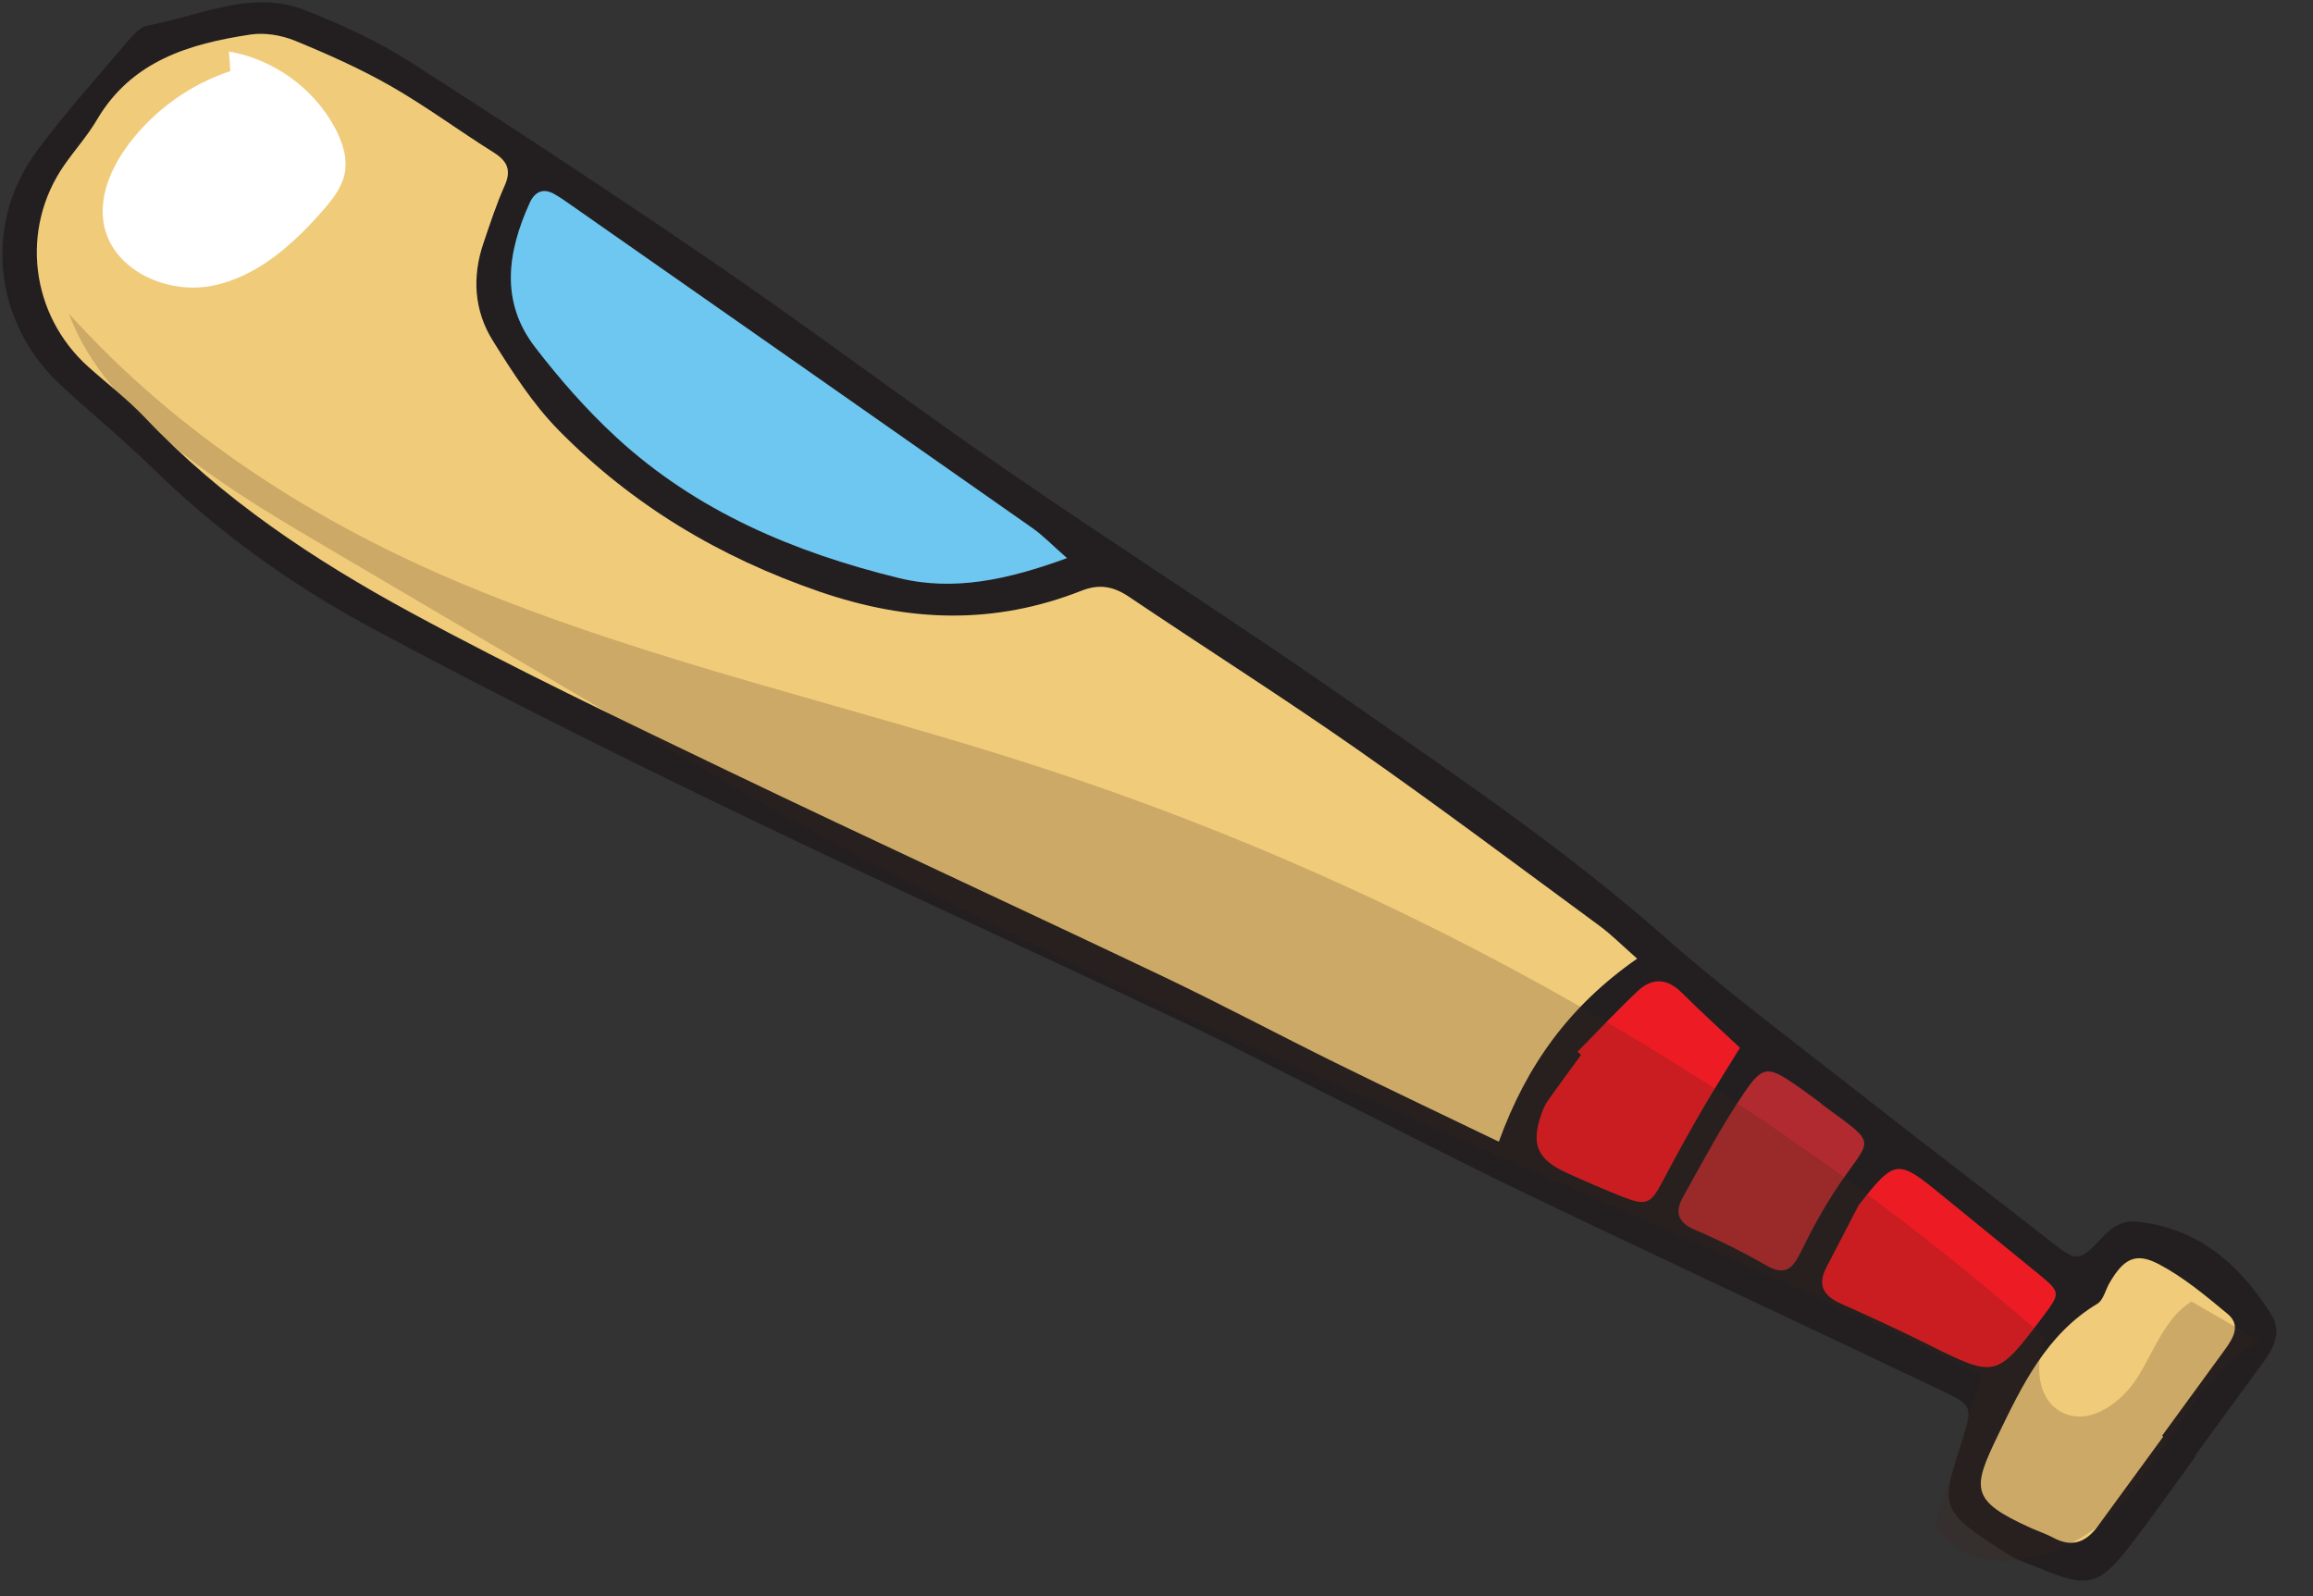 <?xml version="1.0" encoding="UTF-8" standalone="no"?><!DOCTYPE svg PUBLIC "-//W3C//DTD SVG 1.1//EN" "http://www.w3.org/Graphics/SVG/1.1/DTD/svg11.dtd"><svg width="100%" height="100%" viewBox="0 0 71 49" version="1.1" xmlns="http://www.w3.org/2000/svg" xmlns:xlink="http://www.w3.org/1999/xlink" xml:space="preserve" xmlns:serif="http://www.serif.com/" style="fill-rule:evenodd;clip-rule:evenodd;stroke-linejoin:round;stroke-miterlimit:2;"><rect x="0" y="0" width="71" height="49" fill="#333333" stroke="none"/><g><path d="M55.895,33.879l0.005,-0.008c-0.25,-0.182 -0.497,-0.372 -0.752,-0.548c-0.872,-0.6 -1.036,-0.626 -1.622,0.242c-0.69,1.021 -1.272,2.117 -1.872,3.196c-0.233,0.418 -0.171,0.754 0.353,0.978c0.759,0.324 1.502,0.695 2.217,1.105c0.579,0.333 0.807,0.088 1.053,-0.414c0.337,-0.693 0.712,-1.375 1.139,-2.014c1.022,-1.524 1.261,-1.227 -0.396,-2.446c-0.042,-0.03 -0.083,-0.061 -0.125,-0.091m1.161,3.114c-0.33,0.638 -0.66,1.277 -0.993,1.913c-0.279,0.535 -0.09,0.866 0.432,1.102c0.894,0.4 1.787,0.808 2.663,1.247c2.112,1.054 2.117,1.059 3.566,-0.863c0.521,-0.69 0.522,-0.729 -0.108,-1.249c-0.999,-0.821 -2.006,-1.631 -3.006,-2.451c-1.371,-1.126 -1.436,-1.118 -2.554,0.301m-8.63,-4.709c0.036,0.033 0.071,0.065 0.108,0.099c-0.335,0.459 -0.673,0.914 -1.001,1.378c-0.089,0.123 -0.158,0.268 -0.209,0.413c-0.339,0.952 -0.144,1.413 0.787,1.835c0.563,0.256 1.131,0.502 1.708,0.73c0.717,0.284 0.853,0.212 1.21,-0.465c0.384,-0.727 0.779,-1.45 1.191,-2.162c0.38,-0.659 0.79,-1.3 1.187,-1.95c-0.596,-0.562 -1.205,-1.112 -1.784,-1.69c-0.456,-0.454 -0.918,-0.46 -1.359,-0.043c-0.632,0.599 -1.228,1.234 -1.838,1.855m17.977,11.814c-0.012,-0.01 -0.024,-0.019 -0.037,-0.026c0.642,-0.88 1.285,-1.758 1.924,-2.638c0.254,-0.347 0.508,-0.752 0.093,-1.098c-0.671,-0.558 -1.356,-1.133 -2.121,-1.534c-0.713,-0.373 -1.078,-0.156 -1.505,0.576c-0.127,0.216 -0.19,0.529 -0.377,0.641c-1.56,0.936 -2.313,2.515 -3.045,4.027c-0.798,1.65 -0.867,2.009 0.994,2.852c0.236,0.106 0.485,0.187 0.713,0.309c0.563,0.304 0.994,0.125 1.344,-0.35c0.676,-0.917 1.345,-1.839 2.017,-2.759m-33.65,-26.967c-0.458,-0.402 -0.737,-0.695 -1.061,-0.923c-4.718,-3.31 -9.44,-6.612 -14.163,-9.914c-0.17,-0.12 -0.34,-0.24 -0.521,-0.341c-0.351,-0.197 -0.602,-0.047 -0.749,0.277c-0.68,1.499 -0.913,3.019 0.161,4.42c0.752,0.98 1.58,1.924 2.488,2.762c2.464,2.278 5.472,3.543 8.68,4.329c1.701,0.418 3.361,0.049 5.165,-0.61m17.5,12.295c-0.458,-0.401 -0.783,-0.734 -1.153,-1.006c-2.473,-1.818 -4.928,-3.662 -7.443,-5.421c-2.299,-1.608 -4.672,-3.111 -7,-4.68c-0.474,-0.319 -0.907,-0.403 -1.454,-0.188c-2.674,1.053 -5.295,0.976 -8.047,0.03c-3.079,-1.059 -5.747,-2.66 -8.003,-4.95c-0.792,-0.803 -1.422,-1.786 -2.023,-2.749c-0.578,-0.923 -0.644,-1.964 -0.288,-3.006c0.201,-0.589 0.395,-1.184 0.647,-1.753c0.215,-0.48 0.086,-0.759 -0.341,-1.026c-1.057,-0.662 -2.062,-1.41 -3.142,-2.028c-0.943,-0.539 -1.944,-0.985 -2.95,-1.398c-0.415,-0.17 -0.927,-0.256 -1.365,-0.19c-1.884,0.283 -3.652,0.808 -4.713,2.611c-0.289,0.491 -0.674,0.923 -1.002,1.392c-1.366,1.958 -1.048,4.601 0.742,6.201c0.581,0.52 1.205,0.997 1.739,1.56c2.354,2.486 5.172,4.358 8.144,5.971c3.19,1.731 6.475,3.296 9.748,4.87c4.446,2.134 8.925,4.198 13.377,6.318c1.778,0.848 3.519,1.776 5.285,2.648c1.656,0.815 3.323,1.605 4.997,2.413c0.849,-2.343 2.156,-4.163 4.245,-5.619m17.14,15.283c-0.644,0.883 -1.272,1.777 -1.935,2.644c-1.025,1.341 -1.353,1.418 -2.881,0.77c-0.287,-0.122 -0.6,-0.2 -0.859,-0.364c-2.294,-1.448 -2.127,-1.471 -1.475,-3.575c0.308,-0.996 0.315,-1.041 -0.655,-1.504c-4.216,-2.012 -8.452,-3.982 -12.666,-6.001c-2.153,-1.032 -4.272,-2.134 -6.406,-3.202c-1.438,-0.721 -2.863,-1.469 -4.318,-2.155c-4.602,-2.171 -9.237,-4.277 -13.82,-6.491c-3.692,-1.784 -7.363,-3.618 -10.975,-5.557c-2.476,-1.328 -4.754,-2.975 -6.775,-4.956c-0.891,-0.874 -1.864,-1.66 -2.777,-2.511c-2.062,-1.925 -2.376,-4.957 -0.702,-7.195c0.837,-1.121 1.773,-2.169 2.679,-3.236c0.199,-0.233 0.44,-0.545 0.703,-0.592c1.608,-0.289 3.191,-1.13 4.862,-0.461c1.103,0.441 2.204,0.939 3.2,1.578c3.194,2.047 6.367,4.133 9.495,6.279c2.96,2.032 5.828,4.198 8.785,6.234c3.467,2.389 7.02,4.651 10.473,7.059c3.324,2.319 6.688,4.586 9.743,7.28c1.91,1.683 3.96,3.207 5.963,4.782c1.923,1.51 3.87,2.988 5.798,4.494c0.923,0.72 0.932,0.751 1.721,-0.085c0.316,-0.336 0.633,-0.493 1.09,-0.438c1.869,0.22 3.111,1.34 4.062,2.848c0.319,0.504 0.093,0.998 -0.234,1.443c-0.709,0.964 -1.412,1.931 -2.118,2.897c0.008,0.006 0.016,0.01 0.022,0.015" style="fill:#231f20;fill-rule:nonzero;"/><path d="M50.253,29.426c-2.089,1.457 -3.396,3.276 -4.245,5.618c-1.674,-0.807 -3.342,-1.597 -4.997,-2.413c-1.767,-0.871 -3.507,-1.799 -5.285,-2.647c-4.452,-2.12 -8.932,-4.183 -13.377,-6.318c-3.274,-1.574 -6.558,-3.139 -9.749,-4.871c-2.971,-1.612 -5.79,-3.484 -8.143,-5.97c-0.534,-0.564 -1.159,-1.04 -1.739,-1.559c-1.79,-1.6 -2.108,-4.244 -0.742,-6.202c0.328,-0.469 0.713,-0.901 1.002,-1.391c1.061,-1.803 2.829,-2.329 4.712,-2.612c0.439,-0.066 0.951,0.02 1.366,0.19c1.006,0.413 2.007,0.859 2.95,1.398c1.08,0.619 2.085,1.366 3.142,2.028c0.427,0.267 0.556,0.546 0.341,1.026c-0.253,0.568 -0.447,1.163 -0.647,1.754c-0.357,1.041 -0.29,2.082 0.288,3.005c0.601,0.964 1.231,1.946 2.023,2.75c2.255,2.289 4.924,3.89 8.003,4.949c2.751,0.946 5.373,1.023 8.047,-0.03c0.547,-0.215 0.98,-0.13 1.454,0.189c2.327,1.568 4.701,3.072 6.999,4.679c2.515,1.759 4.97,3.604 7.444,5.421c0.369,0.272 0.695,0.604 1.153,1.006" style="fill:#f0cb7a;fill-rule:nonzero;"/><path d="M32.752,17.131c-1.803,0.659 -3.464,1.028 -5.164,0.611c-3.209,-0.787 -6.217,-2.051 -8.681,-4.33c-0.908,-0.838 -1.735,-1.782 -2.487,-2.762c-1.075,-1.401 -0.84,-2.921 -0.161,-4.42c0.146,-0.324 0.397,-0.474 0.749,-0.277c0.18,0.102 0.351,0.221 0.52,0.341c4.723,3.303 9.446,6.605 14.163,9.915c0.324,0.227 0.603,0.52 1.061,0.922" style="fill:#6dc7f1;fill-rule:nonzero;"/><path d="M66.403,44.097c-0.672,0.92 -1.342,1.842 -2.016,2.76c-0.351,0.476 -0.781,0.653 -1.346,0.35c-0.227,-0.123 -0.476,-0.203 -0.711,-0.31c-1.862,-0.841 -1.793,-1.201 -0.995,-2.852c0.731,-1.51 1.486,-3.09 3.045,-4.025c0.186,-0.112 0.25,-0.426 0.376,-0.643c0.427,-0.73 0.792,-0.949 1.506,-0.575c0.766,0.402 1.449,0.976 2.121,1.533c0.414,0.346 0.161,0.751 -0.093,1.1c-0.64,0.88 -1.282,1.757 -1.923,2.636c0.011,0.008 0.024,0.017 0.036,0.026" style="fill:#f0cb7a;fill-rule:nonzero;"/><path d="M48.425,32.284c0.612,-0.621 1.207,-1.256 1.839,-1.855c0.44,-0.418 0.902,-0.411 1.358,0.043c0.579,0.578 1.19,1.127 1.786,1.69c-0.398,0.649 -0.807,1.291 -1.188,1.95c-0.412,0.712 -0.808,1.434 -1.192,2.162c-0.356,0.677 -0.493,0.748 -1.21,0.465c-0.577,-0.227 -1.144,-0.474 -1.708,-0.731c-0.931,-0.422 -1.125,-0.882 -0.786,-1.834c0.05,-0.146 0.121,-0.29 0.208,-0.414c0.328,-0.463 0.666,-0.919 1.001,-1.377c-0.035,-0.034 -0.072,-0.066 -0.108,-0.099" style="fill:#ed1c24;fill-rule:nonzero;"/><path d="M57.056,36.992c1.118,-1.419 1.183,-1.425 2.554,-0.301c1,0.82 2.007,1.63 3.006,2.451c0.63,0.52 0.627,0.56 0.108,1.25c-1.449,1.923 -1.454,1.916 -3.566,0.862c-0.876,-0.438 -1.769,-0.846 -2.663,-1.247c-0.523,-0.234 -0.712,-0.566 -0.432,-1.1c0.333,-0.638 0.662,-1.276 0.993,-1.915" style="fill:#ed1c24;fill-rule:nonzero;"/><path d="M55.895,33.879c0.042,0.03 0.083,0.061 0.125,0.091c1.657,1.219 1.418,0.922 0.396,2.446c-0.427,0.639 -0.802,1.321 -1.139,2.014c-0.246,0.502 -0.474,0.747 -1.053,0.414c-0.715,-0.41 -1.458,-0.781 -2.217,-1.105c-0.524,-0.224 -0.586,-0.56 -0.353,-0.978c0.6,-1.079 1.182,-2.175 1.872,-3.196c0.586,-0.868 0.75,-0.842 1.622,-0.242c0.255,0.176 0.502,0.366 0.752,0.548l-0.005,0.008Z" style="fill:#b12a30;fill-rule:nonzero;"/><g opacity="0.2"><path d="M14.33,17.979c5.735,2.378 11.848,3.69 17.75,5.621c11.272,3.686 21.79,9.669 30.719,17.474c-0.367,0.784 -0.268,1.902 0.507,2.285c0.849,0.42 1.835,-0.311 2.332,-1.118c0.496,-0.807 0.828,-1.785 1.63,-2.291c0.696,0.402 1.391,0.804 2.087,1.206c-1.926,1.107 -2.8,3.384 -4.265,5.054c-1.466,1.67 -4.526,2.519 -5.682,0.621c0.47,-1.544 0.941,-3.087 1.409,-4.631c-10.999,-5.46 -26.52,-11.12 -38.936,-18.424c-3.91,-2.301 -7.819,-4.601 -11.728,-6.901c-2.873,-1.69 -6.829,-3.978 -8.037,-7.245c3.382,3.74 7.572,6.424 12.214,8.349" style="fill:#3b2314;fill-rule:nonzero;"/></g><path d="M7.071,2.182c-1.23,0.407 -2.331,1.196 -3.112,2.231c-0.55,0.727 -0.952,1.648 -0.757,2.539c0.3,1.361 1.94,2.089 3.308,1.821c1.369,-0.268 2.478,-1.259 3.396,-2.308c0.292,-0.332 0.579,-0.693 0.671,-1.124c0.102,-0.488 -0.066,-0.994 -0.304,-1.433c-0.656,-1.212 -1.887,-2.094 -3.246,-2.327" style="fill:#fff;fill-rule:nonzero;"/></g></svg>